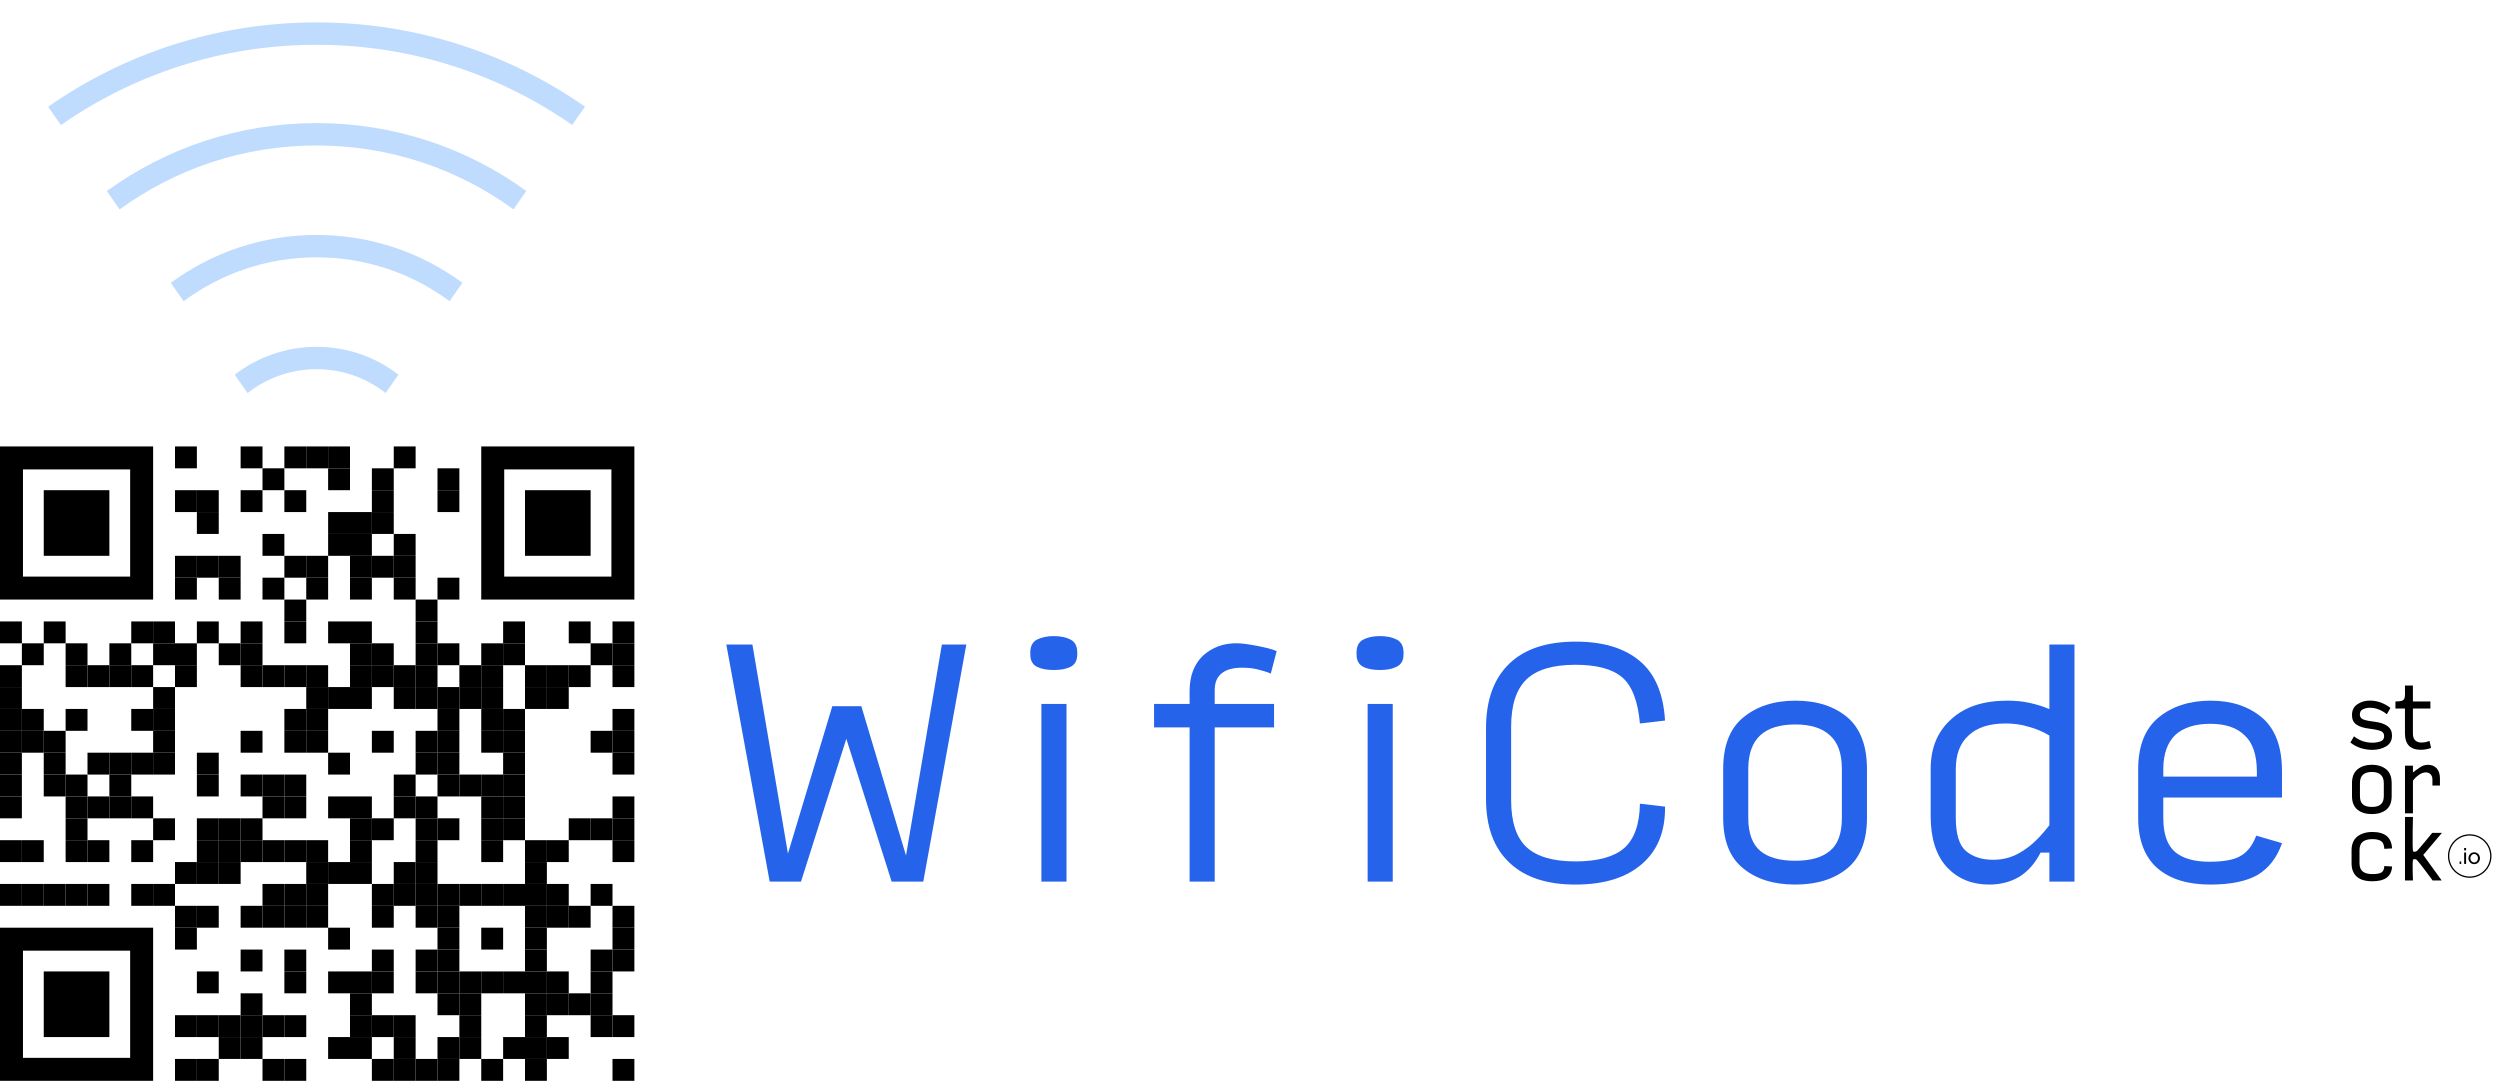 <?xml version="1.0" encoding="UTF-8" standalone="no"?>
<!DOCTYPE svg PUBLIC "-//W3C//DTD SVG 1.1//EN" "http://www.w3.org/Graphics/SVG/1.1/DTD/svg11.dtd">
<svg width="100%" height="100%" viewBox="0 0 276 120" version="1.1" xmlns="http://www.w3.org/2000/svg" xmlns:xlink="http://www.w3.org/1999/xlink" xml:space="preserve" xmlns:serif="http://www.serif.com/" style="fill-rule:evenodd;clip-rule:evenodd;stroke-linecap:round;stroke-linejoin:round;stroke-miterlimit:1.5;">
    <g transform="matrix(1,0,0,1,-302,-103.213)">
        <g transform="matrix(1,0,0,1,-8.29,-5.637)">
            <g transform="matrix(36,0,0,36,389,206.182)">
                <path d="M0.548,-0L0.409,-0.438L0.27,-0L0.174,-0L0.041,-0.727L0.121,-0.727L0.23,-0.086L0.366,-0.538L0.455,-0.538L0.592,-0.08L0.702,-0.727L0.777,-0.727L0.645,-0L0.548,-0Z" style="fill:rgb(37,99,235);fill-rule:nonzero;"/>
            </g>
            <g transform="matrix(36,0,0,36,418.455,206.182)">
                <path d="M0.189,-0L0.189,-0.545L0.266,-0.545L0.266,-0L0.189,-0ZM0.227,-0.649C0.206,-0.649 0.189,-0.652 0.175,-0.659C0.162,-0.666 0.155,-0.678 0.155,-0.697L0.155,-0.703C0.155,-0.722 0.162,-0.735 0.175,-0.742C0.189,-0.749 0.206,-0.753 0.227,-0.753C0.248,-0.753 0.266,-0.749 0.279,-0.742C0.292,-0.735 0.299,-0.722 0.299,-0.703L0.299,-0.697C0.299,-0.678 0.292,-0.666 0.279,-0.659C0.265,-0.652 0.248,-0.649 0.227,-0.649Z" style="fill:rgb(37,99,235);fill-rule:nonzero;"/>
            </g>
            <g transform="matrix(36,0,0,36,434.818,206.182)">
                <path d="M0.189,-0L0.189,-0.473L0.08,-0.473L0.08,-0.545L0.189,-0.545L0.189,-0.584C0.189,-0.631 0.203,-0.667 0.23,-0.693C0.258,-0.718 0.292,-0.731 0.332,-0.731C0.349,-0.731 0.37,-0.728 0.396,-0.723C0.422,-0.718 0.442,-0.713 0.456,-0.707L0.438,-0.638C0.427,-0.643 0.413,-0.647 0.397,-0.651C0.382,-0.655 0.365,-0.656 0.349,-0.656C0.324,-0.656 0.303,-0.651 0.289,-0.64C0.274,-0.629 0.266,-0.612 0.266,-0.587L0.266,-0.545L0.448,-0.545L0.448,-0.473L0.266,-0.473L0.266,-0L0.189,-0ZM0.735,-0L0.735,-0.545L0.812,-0.545L0.812,-0L0.735,-0ZM0.773,-0.649C0.752,-0.649 0.734,-0.652 0.721,-0.659C0.708,-0.666 0.701,-0.678 0.701,-0.697L0.701,-0.703C0.701,-0.722 0.708,-0.735 0.721,-0.742C0.734,-0.749 0.752,-0.753 0.773,-0.753C0.794,-0.753 0.811,-0.749 0.825,-0.742C0.838,-0.735 0.845,-0.722 0.845,-0.703L0.845,-0.697C0.845,-0.678 0.838,-0.666 0.824,-0.659C0.81,-0.652 0.793,-0.649 0.773,-0.649Z" style="fill:rgb(37,99,235);fill-rule:nonzero;"/>
            </g>
            <g transform="matrix(36,0,0,36,470.818,206.182)">
                <path d="M0.372,0.009C0.285,0.009 0.217,-0.013 0.17,-0.058C0.122,-0.103 0.098,-0.168 0.098,-0.254L0.098,-0.47C0.098,-0.557 0.122,-0.623 0.17,-0.669C0.217,-0.714 0.285,-0.736 0.373,-0.736C0.456,-0.736 0.521,-0.717 0.569,-0.677C0.616,-0.638 0.642,-0.577 0.647,-0.494L0.57,-0.485C0.564,-0.554 0.545,-0.602 0.515,-0.627C0.484,-0.653 0.436,-0.665 0.372,-0.665C0.303,-0.665 0.253,-0.65 0.222,-0.62C0.191,-0.59 0.175,-0.542 0.175,-0.474L0.175,-0.25C0.175,-0.183 0.191,-0.135 0.222,-0.106C0.253,-0.077 0.303,-0.062 0.372,-0.062C0.441,-0.062 0.491,-0.076 0.522,-0.103C0.553,-0.131 0.569,-0.176 0.57,-0.239L0.647,-0.23C0.648,-0.154 0.624,-0.095 0.576,-0.054C0.528,-0.012 0.46,0.009 0.372,0.009Z" style="fill:rgb(37,99,235);fill-rule:nonzero;"/>
            </g>
            <g transform="matrix(36,0,0,36,497,206.182)">
                <path d="M0.319,0.009C0.252,0.009 0.199,-0.008 0.159,-0.041C0.118,-0.074 0.098,-0.126 0.098,-0.196L0.098,-0.345C0.098,-0.416 0.118,-0.469 0.159,-0.503C0.2,-0.537 0.253,-0.555 0.32,-0.555C0.387,-0.555 0.44,-0.537 0.48,-0.503C0.519,-0.469 0.539,-0.416 0.539,-0.345L0.539,-0.196C0.539,-0.126 0.519,-0.074 0.479,-0.041C0.439,-0.008 0.386,0.009 0.319,0.009ZM0.319,-0.064C0.366,-0.064 0.401,-0.074 0.425,-0.094C0.45,-0.114 0.462,-0.148 0.462,-0.195L0.462,-0.345C0.462,-0.393 0.45,-0.427 0.425,-0.449C0.401,-0.471 0.366,-0.482 0.319,-0.482C0.272,-0.482 0.236,-0.471 0.212,-0.449C0.188,-0.427 0.175,-0.393 0.175,-0.345L0.175,-0.195C0.175,-0.148 0.188,-0.114 0.212,-0.094C0.236,-0.074 0.272,-0.064 0.319,-0.064Z" style="fill:rgb(37,99,235);fill-rule:nonzero;"/>
            </g>
            <g transform="matrix(36,0,0,36,519.909,206.182)">
                <path d="M0.29,-0.067C0.323,-0.067 0.353,-0.076 0.38,-0.094C0.408,-0.111 0.435,-0.138 0.462,-0.173L0.462,-0.448C0.442,-0.46 0.421,-0.469 0.398,-0.475C0.376,-0.482 0.352,-0.485 0.328,-0.485C0.278,-0.485 0.241,-0.473 0.215,-0.449C0.188,-0.425 0.175,-0.39 0.175,-0.345L0.175,-0.196C0.175,-0.145 0.186,-0.111 0.206,-0.094C0.227,-0.076 0.255,-0.067 0.29,-0.067ZM0.435,-0.089C0.418,-0.056 0.397,-0.032 0.37,-0.015C0.343,0.001 0.312,0.009 0.277,0.009C0.224,0.009 0.181,-0.009 0.148,-0.044C0.115,-0.08 0.098,-0.132 0.098,-0.2L0.098,-0.346C0.098,-0.41 0.119,-0.461 0.162,-0.499C0.204,-0.537 0.261,-0.555 0.333,-0.555C0.357,-0.555 0.38,-0.553 0.402,-0.548C0.424,-0.543 0.444,-0.537 0.462,-0.529L0.462,-0.727L0.539,-0.727L0.539,-0L0.462,-0L0.462,-0.089L0.435,-0.089Z" style="fill:rgb(37,99,235);fill-rule:nonzero;"/>
            </g>
            <g transform="matrix(36,0,0,36,542.818,206.182)">
                <path d="M0.539,-0.118C0.524,-0.074 0.499,-0.042 0.465,-0.021C0.43,-0.001 0.382,0.009 0.319,0.009C0.249,0.009 0.195,-0.008 0.156,-0.042C0.118,-0.076 0.098,-0.127 0.098,-0.195L0.098,-0.345C0.098,-0.416 0.119,-0.469 0.16,-0.503C0.201,-0.537 0.255,-0.555 0.32,-0.555C0.385,-0.555 0.438,-0.537 0.479,-0.502C0.519,-0.467 0.539,-0.413 0.539,-0.338L0.539,-0.258L0.175,-0.258L0.175,-0.195C0.175,-0.146 0.187,-0.112 0.211,-0.091C0.235,-0.071 0.27,-0.061 0.316,-0.061C0.361,-0.061 0.394,-0.067 0.414,-0.08C0.434,-0.092 0.449,-0.112 0.46,-0.141L0.539,-0.118ZM0.175,-0.345L0.175,-0.322L0.462,-0.322L0.462,-0.336C0.462,-0.387 0.45,-0.425 0.425,-0.448C0.401,-0.472 0.366,-0.484 0.319,-0.484C0.272,-0.484 0.236,-0.472 0.212,-0.45C0.188,-0.427 0.175,-0.392 0.175,-0.345Z" style="fill:rgb(37,99,235);fill-rule:nonzero;"/>
            </g>
        </g>
        <g transform="matrix(2.47,0,0,2.47,336.954,132.857)">
            <g transform="matrix(1,0,0,1,-12,-12)">
                <clipPath id="_clip1">
                    <rect x="0" y="0" width="24" height="24"/>
                </clipPath>
                <g clip-path="url(#_clip1)">
                    <path d="M8.341,16.746C9.354,15.965 10.623,15.5 12,15.5C13.376,15.5 14.645,15.964 15.657,16.745L15.085,17.566C14.235,16.899 13.164,16.5 12,16.5C10.836,16.5 9.763,16.899 8.913,17.568L8.341,16.746ZM5.482,12.641C7.307,11.295 9.561,10.5 12,10.5C14.437,10.5 16.691,11.294 18.515,12.639L17.943,13.46C16.281,12.228 14.225,11.5 12,11.5C9.774,11.5 7.716,12.229 6.054,13.462L5.482,12.641ZM2.624,8.537C5.259,6.627 8.499,5.5 12,5.5C15.499,5.5 18.737,6.625 21.371,8.534L20.8,9.355C18.328,7.559 15.287,6.5 12,6.5C8.712,6.5 5.669,7.56 3.196,9.358L2.624,8.537ZM0,4.769C3.402,2.394 7.54,1 12,1C16.458,1 20.593,2.392 23.994,4.765L23.423,5.585C20.184,3.326 16.245,2 12,2C7.752,2 3.812,3.327 0.571,5.589L-0,4.769Z" style="fill:rgb(191,219,254);"/>
                </g>
            </g>
        </g>
        <g transform="matrix(0.069,0,0,0.069,302,152.5)">
            <g transform="matrix(0.35,0,0,0.35,280,0)">
                <g>
                    <rect x="0" y="0" width="100" height="100"/>
                </g>
            </g>
            <g transform="matrix(0.35,0,0,0.35,385,0)">
                <g>
                    <rect x="0" y="0" width="100" height="100"/>
                </g>
            </g>
            <g transform="matrix(0.35,0,0,0.35,455,0)">
                <g>
                    <rect x="0" y="0" width="100" height="100"/>
                </g>
            </g>
            <g transform="matrix(0.35,0,0,0.35,490,0)">
                <g>
                    <rect x="0" y="0" width="100" height="100"/>
                </g>
            </g>
            <g transform="matrix(0.35,0,0,0.35,525,0)">
                <g>
                    <rect x="0" y="0" width="100" height="100"/>
                </g>
            </g>
            <g transform="matrix(0.35,0,0,0.35,630,0)">
                <g>
                    <rect x="0" y="0" width="100" height="100"/>
                </g>
            </g>
            <g transform="matrix(0.35,0,0,0.35,420,35)">
                <g>
                    <rect x="0" y="0" width="100" height="100"/>
                </g>
            </g>
            <g transform="matrix(0.35,0,0,0.35,525,35)">
                <g>
                    <rect x="0" y="0" width="100" height="100"/>
                </g>
            </g>
            <g transform="matrix(0.35,0,0,0.35,595,35)">
                <g>
                    <rect x="0" y="0" width="100" height="100"/>
                </g>
            </g>
            <g transform="matrix(0.35,0,0,0.35,700,35)">
                <g>
                    <rect x="0" y="0" width="100" height="100"/>
                </g>
            </g>
            <g transform="matrix(0.35,0,0,0.35,280,70)">
                <g>
                    <rect x="0" y="0" width="100" height="100"/>
                </g>
            </g>
            <g transform="matrix(0.35,0,0,0.35,315,70)">
                <g>
                    <rect x="0" y="0" width="100" height="100"/>
                </g>
            </g>
            <g transform="matrix(0.35,0,0,0.35,385,70)">
                <g>
                    <rect x="0" y="0" width="100" height="100"/>
                </g>
            </g>
            <g transform="matrix(0.35,0,0,0.35,455,70)">
                <g>
                    <rect x="0" y="0" width="100" height="100"/>
                </g>
            </g>
            <g transform="matrix(0.35,0,0,0.35,595,70)">
                <g>
                    <rect x="0" y="0" width="100" height="100"/>
                </g>
            </g>
            <g transform="matrix(0.35,0,0,0.35,700,70)">
                <g>
                    <rect x="0" y="0" width="100" height="100"/>
                </g>
            </g>
            <g transform="matrix(0.35,0,0,0.35,315,105)">
                <g>
                    <rect x="0" y="0" width="100" height="100"/>
                </g>
            </g>
            <g transform="matrix(0.35,0,0,0.35,525,105)">
                <g>
                    <rect x="0" y="0" width="100" height="100"/>
                </g>
            </g>
            <g transform="matrix(0.35,0,0,0.35,560,105)">
                <g>
                    <rect x="0" y="0" width="100" height="100"/>
                </g>
            </g>
            <g transform="matrix(0.35,0,0,0.35,595,105)">
                <g>
                    <rect x="0" y="0" width="100" height="100"/>
                </g>
            </g>
            <g transform="matrix(0.35,0,0,0.35,420,140)">
                <g>
                    <rect x="0" y="0" width="100" height="100"/>
                </g>
            </g>
            <g transform="matrix(0.35,0,0,0.35,525,140)">
                <g>
                    <rect x="0" y="0" width="100" height="100"/>
                </g>
            </g>
            <g transform="matrix(0.35,0,0,0.35,560,140)">
                <g>
                    <rect x="0" y="0" width="100" height="100"/>
                </g>
            </g>
            <g transform="matrix(0.35,0,0,0.35,630,140)">
                <g>
                    <rect x="0" y="0" width="100" height="100"/>
                </g>
            </g>
            <g transform="matrix(0.35,0,0,0.35,280,175)">
                <g>
                    <rect x="0" y="0" width="100" height="100"/>
                </g>
            </g>
            <g transform="matrix(0.35,0,0,0.35,315,175)">
                <g>
                    <rect x="0" y="0" width="100" height="100"/>
                </g>
            </g>
            <g transform="matrix(0.35,0,0,0.35,350,175)">
                <g>
                    <rect x="0" y="0" width="100" height="100"/>
                </g>
            </g>
            <g transform="matrix(0.35,0,0,0.35,455,175)">
                <g>
                    <rect x="0" y="0" width="100" height="100"/>
                </g>
            </g>
            <g transform="matrix(0.35,0,0,0.35,490,175)">
                <g>
                    <rect x="0" y="0" width="100" height="100"/>
                </g>
            </g>
            <g transform="matrix(0.35,0,0,0.35,560,175)">
                <g>
                    <rect x="0" y="0" width="100" height="100"/>
                </g>
            </g>
            <g transform="matrix(0.35,0,0,0.35,595,175)">
                <g>
                    <rect x="0" y="0" width="100" height="100"/>
                </g>
            </g>
            <g transform="matrix(0.35,0,0,0.35,630,175)">
                <g>
                    <rect x="0" y="0" width="100" height="100"/>
                </g>
            </g>
            <g transform="matrix(0.35,0,0,0.35,280,210)">
                <g>
                    <rect x="0" y="0" width="100" height="100"/>
                </g>
            </g>
            <g transform="matrix(0.35,0,0,0.35,350,210)">
                <g>
                    <rect x="0" y="0" width="100" height="100"/>
                </g>
            </g>
            <g transform="matrix(0.35,0,0,0.35,420,210)">
                <g>
                    <rect x="0" y="0" width="100" height="100"/>
                </g>
            </g>
            <g transform="matrix(0.35,0,0,0.35,490,210)">
                <g>
                    <rect x="0" y="0" width="100" height="100"/>
                </g>
            </g>
            <g transform="matrix(0.35,0,0,0.35,560,210)">
                <g>
                    <rect x="0" y="0" width="100" height="100"/>
                </g>
            </g>
            <g transform="matrix(0.35,0,0,0.35,630,210)">
                <g>
                    <rect x="0" y="0" width="100" height="100"/>
                </g>
            </g>
            <g transform="matrix(0.35,0,0,0.35,700,210)">
                <g>
                    <rect x="0" y="0" width="100" height="100"/>
                </g>
            </g>
            <g transform="matrix(0.35,0,0,0.35,455,245)">
                <g>
                    <rect x="0" y="0" width="100" height="100"/>
                </g>
            </g>
            <g transform="matrix(0.35,0,0,0.35,665,245)">
                <g>
                    <rect x="0" y="0" width="100" height="100"/>
                </g>
            </g>
            <g transform="matrix(0.35,0,0,0.35,-5.68434e-14,280)">
                <g>
                    <rect x="0" y="0" width="100" height="100"/>
                </g>
            </g>
            <g transform="matrix(0.35,0,0,0.35,70,280)">
                <g>
                    <rect x="0" y="0" width="100" height="100"/>
                </g>
            </g>
            <g transform="matrix(0.35,0,0,0.35,210,280)">
                <g>
                    <rect x="0" y="0" width="100" height="100"/>
                </g>
            </g>
            <g transform="matrix(0.35,0,0,0.35,245,280)">
                <g>
                    <rect x="0" y="0" width="100" height="100"/>
                </g>
            </g>
            <g transform="matrix(0.35,0,0,0.35,315,280)">
                <g>
                    <rect x="0" y="0" width="100" height="100"/>
                </g>
            </g>
            <g transform="matrix(0.35,0,0,0.35,385,280)">
                <g>
                    <rect x="0" y="0" width="100" height="100"/>
                </g>
            </g>
            <g transform="matrix(0.35,0,0,0.35,455,280)">
                <g>
                    <rect x="0" y="0" width="100" height="100"/>
                </g>
            </g>
            <g transform="matrix(0.35,0,0,0.35,525,280)">
                <g>
                    <rect x="0" y="0" width="100" height="100"/>
                </g>
            </g>
            <g transform="matrix(0.35,0,0,0.35,560,280)">
                <g>
                    <rect x="0" y="0" width="100" height="100"/>
                </g>
            </g>
            <g transform="matrix(0.35,0,0,0.35,665,280)">
                <g>
                    <rect x="0" y="0" width="100" height="100"/>
                </g>
            </g>
            <g transform="matrix(0.35,0,0,0.35,805,280)">
                <g>
                    <rect x="0" y="0" width="100" height="100"/>
                </g>
            </g>
            <g transform="matrix(0.35,0,0,0.35,910,280)">
                <g>
                    <rect x="0" y="0" width="100" height="100"/>
                </g>
            </g>
            <g transform="matrix(0.35,0,0,0.35,980,280)">
                <g>
                    <rect x="0" y="0" width="100" height="100"/>
                </g>
            </g>
            <g transform="matrix(0.35,0,0,0.35,35,315)">
                <g>
                    <rect x="0" y="0" width="100" height="100"/>
                </g>
            </g>
            <g transform="matrix(0.35,0,0,0.35,105,315)">
                <g>
                    <rect x="0" y="0" width="100" height="100"/>
                </g>
            </g>
            <g transform="matrix(0.35,0,0,0.35,175,315)">
                <g>
                    <rect x="0" y="0" width="100" height="100"/>
                </g>
            </g>
            <g transform="matrix(0.35,0,0,0.35,245,315)">
                <g>
                    <rect x="0" y="0" width="100" height="100"/>
                </g>
            </g>
            <g transform="matrix(0.35,0,0,0.35,280,315)">
                <g>
                    <rect x="0" y="0" width="100" height="100"/>
                </g>
            </g>
            <g transform="matrix(0.35,0,0,0.35,350,315)">
                <g>
                    <rect x="0" y="0" width="100" height="100"/>
                </g>
            </g>
            <g transform="matrix(0.35,0,0,0.35,385,315)">
                <g>
                    <rect x="0" y="0" width="100" height="100"/>
                </g>
            </g>
            <g transform="matrix(0.35,0,0,0.35,560,315)">
                <g>
                    <rect x="0" y="0" width="100" height="100"/>
                </g>
            </g>
            <g transform="matrix(0.35,0,0,0.35,595,315)">
                <g>
                    <rect x="0" y="0" width="100" height="100"/>
                </g>
            </g>
            <g transform="matrix(0.35,0,0,0.35,665,315)">
                <g>
                    <rect x="0" y="0" width="100" height="100"/>
                </g>
            </g>
            <g transform="matrix(0.35,0,0,0.35,700,315)">
                <g>
                    <rect x="0" y="0" width="100" height="100"/>
                </g>
            </g>
            <g transform="matrix(0.35,0,0,0.35,770,315)">
                <g>
                    <rect x="0" y="0" width="100" height="100"/>
                </g>
            </g>
            <g transform="matrix(0.35,0,0,0.35,805,315)">
                <g>
                    <rect x="0" y="0" width="100" height="100"/>
                </g>
            </g>
            <g transform="matrix(0.35,0,0,0.35,945,315)">
                <g>
                    <rect x="0" y="0" width="100" height="100"/>
                </g>
            </g>
            <g transform="matrix(0.35,0,0,0.35,980,315)">
                <g>
                    <rect x="0" y="0" width="100" height="100"/>
                </g>
            </g>
            <g transform="matrix(0.35,0,0,0.35,-5.68434e-14,350)">
                <g>
                    <rect x="0" y="0" width="100" height="100"/>
                </g>
            </g>
            <g transform="matrix(0.35,0,0,0.35,105,350)">
                <g>
                    <rect x="0" y="0" width="100" height="100"/>
                </g>
            </g>
            <g transform="matrix(0.35,0,0,0.35,140,350)">
                <g>
                    <rect x="0" y="0" width="100" height="100"/>
                </g>
            </g>
            <g transform="matrix(0.35,0,0,0.35,175,350)">
                <g>
                    <rect x="0" y="0" width="100" height="100"/>
                </g>
            </g>
            <g transform="matrix(0.35,0,0,0.35,210,350)">
                <g>
                    <rect x="0" y="0" width="100" height="100"/>
                </g>
            </g>
            <g transform="matrix(0.35,0,0,0.35,280,350)">
                <g>
                    <rect x="0" y="0" width="100" height="100"/>
                </g>
            </g>
            <g transform="matrix(0.35,0,0,0.35,385,350)">
                <g>
                    <rect x="0" y="0" width="100" height="100"/>
                </g>
            </g>
            <g transform="matrix(0.35,0,0,0.35,420,350)">
                <g>
                    <rect x="0" y="0" width="100" height="100"/>
                </g>
            </g>
            <g transform="matrix(0.35,0,0,0.35,455,350)">
                <g>
                    <rect x="0" y="0" width="100" height="100"/>
                </g>
            </g>
            <g transform="matrix(0.35,0,0,0.35,490,350)">
                <g>
                    <rect x="0" y="0" width="100" height="100"/>
                </g>
            </g>
            <g transform="matrix(0.35,0,0,0.35,560,350)">
                <g>
                    <rect x="0" y="0" width="100" height="100"/>
                </g>
            </g>
            <g transform="matrix(0.35,0,0,0.35,595,350)">
                <g>
                    <rect x="0" y="0" width="100" height="100"/>
                </g>
            </g>
            <g transform="matrix(0.35,0,0,0.35,630,350)">
                <g>
                    <rect x="0" y="0" width="100" height="100"/>
                </g>
            </g>
            <g transform="matrix(0.35,0,0,0.35,665,350)">
                <g>
                    <rect x="0" y="0" width="100" height="100"/>
                </g>
            </g>
            <g transform="matrix(0.35,0,0,0.35,735,350)">
                <g>
                    <rect x="0" y="0" width="100" height="100"/>
                </g>
            </g>
            <g transform="matrix(0.35,0,0,0.35,770,350)">
                <g>
                    <rect x="0" y="0" width="100" height="100"/>
                </g>
            </g>
            <g transform="matrix(0.35,0,0,0.35,840,350)">
                <g>
                    <rect x="0" y="0" width="100" height="100"/>
                </g>
            </g>
            <g transform="matrix(0.35,0,0,0.35,875,350)">
                <g>
                    <rect x="0" y="0" width="100" height="100"/>
                </g>
            </g>
            <g transform="matrix(0.35,0,0,0.35,910,350)">
                <g>
                    <rect x="0" y="0" width="100" height="100"/>
                </g>
            </g>
            <g transform="matrix(0.35,0,0,0.35,980,350)">
                <g>
                    <rect x="0" y="0" width="100" height="100"/>
                </g>
            </g>
            <g transform="matrix(0.35,0,0,0.35,-5.68434e-14,385)">
                <g>
                    <rect x="0" y="0" width="100" height="100"/>
                </g>
            </g>
            <g transform="matrix(0.35,0,0,0.35,245,385)">
                <g>
                    <rect x="0" y="0" width="100" height="100"/>
                </g>
            </g>
            <g transform="matrix(0.35,0,0,0.35,490,385)">
                <g>
                    <rect x="0" y="0" width="100" height="100"/>
                </g>
            </g>
            <g transform="matrix(0.35,0,0,0.35,525,385)">
                <g>
                    <rect x="0" y="0" width="100" height="100"/>
                </g>
            </g>
            <g transform="matrix(0.35,0,0,0.35,560,385)">
                <g>
                    <rect x="0" y="0" width="100" height="100"/>
                </g>
            </g>
            <g transform="matrix(0.35,0,0,0.35,630,385)">
                <g>
                    <rect x="0" y="0" width="100" height="100"/>
                </g>
            </g>
            <g transform="matrix(0.35,0,0,0.35,665,385)">
                <g>
                    <rect x="0" y="0" width="100" height="100"/>
                </g>
            </g>
            <g transform="matrix(0.35,0,0,0.35,700,385)">
                <g>
                    <rect x="0" y="0" width="100" height="100"/>
                </g>
            </g>
            <g transform="matrix(0.35,0,0,0.35,735,385)">
                <g>
                    <rect x="0" y="0" width="100" height="100"/>
                </g>
            </g>
            <g transform="matrix(0.35,0,0,0.35,770,385)">
                <g>
                    <rect x="0" y="0" width="100" height="100"/>
                </g>
            </g>
            <g transform="matrix(0.35,0,0,0.35,840,385)">
                <g>
                    <rect x="0" y="0" width="100" height="100"/>
                </g>
            </g>
            <g transform="matrix(0.35,0,0,0.35,875,385)">
                <g>
                    <rect x="0" y="0" width="100" height="100"/>
                </g>
            </g>
            <g transform="matrix(0.35,0,0,0.35,-5.68434e-14,420)">
                <g>
                    <rect x="0" y="0" width="100" height="100"/>
                </g>
            </g>
            <g transform="matrix(0.35,0,0,0.35,35,420)">
                <g>
                    <rect x="0" y="0" width="100" height="100"/>
                </g>
            </g>
            <g transform="matrix(0.35,0,0,0.35,105,420)">
                <g>
                    <rect x="0" y="0" width="100" height="100"/>
                </g>
            </g>
            <g transform="matrix(0.35,0,0,0.35,210,420)">
                <g>
                    <rect x="0" y="0" width="100" height="100"/>
                </g>
            </g>
            <g transform="matrix(0.35,0,0,0.35,245,420)">
                <g>
                    <rect x="0" y="0" width="100" height="100"/>
                </g>
            </g>
            <g transform="matrix(0.35,0,0,0.35,455,420)">
                <g>
                    <rect x="0" y="0" width="100" height="100"/>
                </g>
            </g>
            <g transform="matrix(0.35,0,0,0.35,490,420)">
                <g>
                    <rect x="0" y="0" width="100" height="100"/>
                </g>
            </g>
            <g transform="matrix(0.35,0,0,0.35,700,420)">
                <g>
                    <rect x="0" y="0" width="100" height="100"/>
                </g>
            </g>
            <g transform="matrix(0.35,0,0,0.35,770,420)">
                <g>
                    <rect x="0" y="0" width="100" height="100"/>
                </g>
            </g>
            <g transform="matrix(0.35,0,0,0.35,805,420)">
                <g>
                    <rect x="0" y="0" width="100" height="100"/>
                </g>
            </g>
            <g transform="matrix(0.35,0,0,0.35,980,420)">
                <g>
                    <rect x="0" y="0" width="100" height="100"/>
                </g>
            </g>
            <g transform="matrix(0.35,0,0,0.35,-5.68434e-14,455)">
                <g>
                    <rect x="0" y="0" width="100" height="100"/>
                </g>
            </g>
            <g transform="matrix(0.35,0,0,0.35,35,455)">
                <g>
                    <rect x="0" y="0" width="100" height="100"/>
                </g>
            </g>
            <g transform="matrix(0.35,0,0,0.35,70,455)">
                <g>
                    <rect x="0" y="0" width="100" height="100"/>
                </g>
            </g>
            <g transform="matrix(0.35,0,0,0.35,245,455)">
                <g>
                    <rect x="0" y="0" width="100" height="100"/>
                </g>
            </g>
            <g transform="matrix(0.35,0,0,0.35,385,455)">
                <g>
                    <rect x="0" y="0" width="100" height="100"/>
                </g>
            </g>
            <g transform="matrix(0.35,0,0,0.35,455,455)">
                <g>
                    <rect x="0" y="0" width="100" height="100"/>
                </g>
            </g>
            <g transform="matrix(0.35,0,0,0.35,490,455)">
                <g>
                    <rect x="0" y="0" width="100" height="100"/>
                </g>
            </g>
            <g transform="matrix(0.35,0,0,0.35,595,455)">
                <g>
                    <rect x="0" y="0" width="100" height="100"/>
                </g>
            </g>
            <g transform="matrix(0.35,0,0,0.35,665,455)">
                <g>
                    <rect x="0" y="0" width="100" height="100"/>
                </g>
            </g>
            <g transform="matrix(0.35,0,0,0.35,700,455)">
                <g>
                    <rect x="0" y="0" width="100" height="100"/>
                </g>
            </g>
            <g transform="matrix(0.35,0,0,0.35,770,455)">
                <g>
                    <rect x="0" y="0" width="100" height="100"/>
                </g>
            </g>
            <g transform="matrix(0.35,0,0,0.35,805,455)">
                <g>
                    <rect x="0" y="0" width="100" height="100"/>
                </g>
            </g>
            <g transform="matrix(0.35,0,0,0.35,945,455)">
                <g>
                    <rect x="0" y="0" width="100" height="100"/>
                </g>
            </g>
            <g transform="matrix(0.35,0,0,0.35,980,455)">
                <g>
                    <rect x="0" y="0" width="100" height="100"/>
                </g>
            </g>
            <g transform="matrix(0.35,0,0,0.35,-5.68434e-14,490)">
                <g>
                    <rect x="0" y="0" width="100" height="100"/>
                </g>
            </g>
            <g transform="matrix(0.35,0,0,0.35,70,490)">
                <g>
                    <rect x="0" y="0" width="100" height="100"/>
                </g>
            </g>
            <g transform="matrix(0.35,0,0,0.35,140,490)">
                <g>
                    <rect x="0" y="0" width="100" height="100"/>
                </g>
            </g>
            <g transform="matrix(0.35,0,0,0.35,175,490)">
                <g>
                    <rect x="0" y="0" width="100" height="100"/>
                </g>
            </g>
            <g transform="matrix(0.35,0,0,0.35,210,490)">
                <g>
                    <rect x="0" y="0" width="100" height="100"/>
                </g>
            </g>
            <g transform="matrix(0.35,0,0,0.35,245,490)">
                <g>
                    <rect x="0" y="0" width="100" height="100"/>
                </g>
            </g>
            <g transform="matrix(0.35,0,0,0.35,315,490)">
                <g>
                    <rect x="0" y="0" width="100" height="100"/>
                </g>
            </g>
            <g transform="matrix(0.35,0,0,0.35,525,490)">
                <g>
                    <rect x="0" y="0" width="100" height="100"/>
                </g>
            </g>
            <g transform="matrix(0.35,0,0,0.35,665,490)">
                <g>
                    <rect x="0" y="0" width="100" height="100"/>
                </g>
            </g>
            <g transform="matrix(0.35,0,0,0.35,700,490)">
                <g>
                    <rect x="0" y="0" width="100" height="100"/>
                </g>
            </g>
            <g transform="matrix(0.35,0,0,0.35,805,490)">
                <g>
                    <rect x="0" y="0" width="100" height="100"/>
                </g>
            </g>
            <g transform="matrix(0.35,0,0,0.35,980,490)">
                <g>
                    <rect x="0" y="0" width="100" height="100"/>
                </g>
            </g>
            <g transform="matrix(0.35,0,0,0.35,-5.68434e-14,525)">
                <g>
                    <rect x="0" y="0" width="100" height="100"/>
                </g>
            </g>
            <g transform="matrix(0.35,0,0,0.35,70,525)">
                <g>
                    <rect x="0" y="0" width="100" height="100"/>
                </g>
            </g>
            <g transform="matrix(0.35,0,0,0.35,105,525)">
                <g>
                    <rect x="0" y="0" width="100" height="100"/>
                </g>
            </g>
            <g transform="matrix(0.35,0,0,0.35,175,525)">
                <g>
                    <rect x="0" y="0" width="100" height="100"/>
                </g>
            </g>
            <g transform="matrix(0.35,0,0,0.35,315,525)">
                <g>
                    <rect x="0" y="0" width="100" height="100"/>
                </g>
            </g>
            <g transform="matrix(0.35,0,0,0.35,385,525)">
                <g>
                    <rect x="0" y="0" width="100" height="100"/>
                </g>
            </g>
            <g transform="matrix(0.35,0,0,0.35,420,525)">
                <g>
                    <rect x="0" y="0" width="100" height="100"/>
                </g>
            </g>
            <g transform="matrix(0.35,0,0,0.35,455,525)">
                <g>
                    <rect x="0" y="0" width="100" height="100"/>
                </g>
            </g>
            <g transform="matrix(0.35,0,0,0.35,630,525)">
                <g>
                    <rect x="0" y="0" width="100" height="100"/>
                </g>
            </g>
            <g transform="matrix(0.35,0,0,0.35,700,525)">
                <g>
                    <rect x="0" y="0" width="100" height="100"/>
                </g>
            </g>
            <g transform="matrix(0.35,0,0,0.35,735,525)">
                <g>
                    <rect x="0" y="0" width="100" height="100"/>
                </g>
            </g>
            <g transform="matrix(0.35,0,0,0.35,770,525)">
                <g>
                    <rect x="0" y="0" width="100" height="100"/>
                </g>
            </g>
            <g transform="matrix(0.35,0,0,0.35,805,525)">
                <g>
                    <rect x="0" y="0" width="100" height="100"/>
                </g>
            </g>
            <g transform="matrix(0.35,0,0,0.35,-5.68434e-14,560)">
                <g>
                    <rect x="0" y="0" width="100" height="100"/>
                </g>
            </g>
            <g transform="matrix(0.35,0,0,0.35,105,560)">
                <g>
                    <rect x="0" y="0" width="100" height="100"/>
                </g>
            </g>
            <g transform="matrix(0.35,0,0,0.35,140,560)">
                <g>
                    <rect x="0" y="0" width="100" height="100"/>
                </g>
            </g>
            <g transform="matrix(0.35,0,0,0.35,175,560)">
                <g>
                    <rect x="0" y="0" width="100" height="100"/>
                </g>
            </g>
            <g transform="matrix(0.35,0,0,0.35,210,560)">
                <g>
                    <rect x="0" y="0" width="100" height="100"/>
                </g>
            </g>
            <g transform="matrix(0.35,0,0,0.35,420,560)">
                <g>
                    <rect x="0" y="0" width="100" height="100"/>
                </g>
            </g>
            <g transform="matrix(0.35,0,0,0.35,455,560)">
                <g>
                    <rect x="0" y="0" width="100" height="100"/>
                </g>
            </g>
            <g transform="matrix(0.35,0,0,0.35,525,560)">
                <g>
                    <rect x="0" y="0" width="100" height="100"/>
                </g>
            </g>
            <g transform="matrix(0.35,0,0,0.35,560,560)">
                <g>
                    <rect x="0" y="0" width="100" height="100"/>
                </g>
            </g>
            <g transform="matrix(0.35,0,0,0.35,630,560)">
                <g>
                    <rect x="0" y="0" width="100" height="100"/>
                </g>
            </g>
            <g transform="matrix(0.35,0,0,0.35,665,560)">
                <g>
                    <rect x="0" y="0" width="100" height="100"/>
                </g>
            </g>
            <g transform="matrix(0.35,0,0,0.35,770,560)">
                <g>
                    <rect x="0" y="0" width="100" height="100"/>
                </g>
            </g>
            <g transform="matrix(0.35,0,0,0.35,805,560)">
                <g>
                    <rect x="0" y="0" width="100" height="100"/>
                </g>
            </g>
            <g transform="matrix(0.35,0,0,0.35,980,560)">
                <g>
                    <rect x="0" y="0" width="100" height="100"/>
                </g>
            </g>
            <g transform="matrix(0.35,0,0,0.35,105,595)">
                <g>
                    <rect x="0" y="0" width="100" height="100"/>
                </g>
            </g>
            <g transform="matrix(0.35,0,0,0.35,245,595)">
                <g>
                    <rect x="0" y="0" width="100" height="100"/>
                </g>
            </g>
            <g transform="matrix(0.35,0,0,0.35,315,595)">
                <g>
                    <rect x="0" y="0" width="100" height="100"/>
                </g>
            </g>
            <g transform="matrix(0.35,0,0,0.35,350,595)">
                <g>
                    <rect x="0" y="0" width="100" height="100"/>
                </g>
            </g>
            <g transform="matrix(0.35,0,0,0.35,385,595)">
                <g>
                    <rect x="0" y="0" width="100" height="100"/>
                </g>
            </g>
            <g transform="matrix(0.35,0,0,0.35,560,595)">
                <g>
                    <rect x="0" y="0" width="100" height="100"/>
                </g>
            </g>
            <g transform="matrix(0.35,0,0,0.35,595,595)">
                <g>
                    <rect x="0" y="0" width="100" height="100"/>
                </g>
            </g>
            <g transform="matrix(0.35,0,0,0.35,665,595)">
                <g>
                    <rect x="0" y="0" width="100" height="100"/>
                </g>
            </g>
            <g transform="matrix(0.35,0,0,0.35,700,595)">
                <g>
                    <rect x="0" y="0" width="100" height="100"/>
                </g>
            </g>
            <g transform="matrix(0.35,0,0,0.35,770,595)">
                <g>
                    <rect x="0" y="0" width="100" height="100"/>
                </g>
            </g>
            <g transform="matrix(0.35,0,0,0.35,805,595)">
                <g>
                    <rect x="0" y="0" width="100" height="100"/>
                </g>
            </g>
            <g transform="matrix(0.35,0,0,0.35,910,595)">
                <g>
                    <rect x="0" y="0" width="100" height="100"/>
                </g>
            </g>
            <g transform="matrix(0.35,0,0,0.35,945,595)">
                <g>
                    <rect x="0" y="0" width="100" height="100"/>
                </g>
            </g>
            <g transform="matrix(0.35,0,0,0.35,980,595)">
                <g>
                    <rect x="0" y="0" width="100" height="100"/>
                </g>
            </g>
            <g transform="matrix(0.35,0,0,0.35,-5.68434e-14,630)">
                <g>
                    <rect x="0" y="0" width="100" height="100"/>
                </g>
            </g>
            <g transform="matrix(0.35,0,0,0.35,35,630)">
                <g>
                    <rect x="0" y="0" width="100" height="100"/>
                </g>
            </g>
            <g transform="matrix(0.35,0,0,0.35,105,630)">
                <g>
                    <rect x="0" y="0" width="100" height="100"/>
                </g>
            </g>
            <g transform="matrix(0.35,0,0,0.35,140,630)">
                <g>
                    <rect x="0" y="0" width="100" height="100"/>
                </g>
            </g>
            <g transform="matrix(0.35,0,0,0.35,210,630)">
                <g>
                    <rect x="0" y="0" width="100" height="100"/>
                </g>
            </g>
            <g transform="matrix(0.35,0,0,0.35,315,630)">
                <g>
                    <rect x="0" y="0" width="100" height="100"/>
                </g>
            </g>
            <g transform="matrix(0.35,0,0,0.35,350,630)">
                <g>
                    <rect x="0" y="0" width="100" height="100"/>
                </g>
            </g>
            <g transform="matrix(0.35,0,0,0.35,385,630)">
                <g>
                    <rect x="0" y="0" width="100" height="100"/>
                </g>
            </g>
            <g transform="matrix(0.35,0,0,0.35,420,630)">
                <g>
                    <rect x="0" y="0" width="100" height="100"/>
                </g>
            </g>
            <g transform="matrix(0.35,0,0,0.35,455,630)">
                <g>
                    <rect x="0" y="0" width="100" height="100"/>
                </g>
            </g>
            <g transform="matrix(0.35,0,0,0.35,490,630)">
                <g>
                    <rect x="0" y="0" width="100" height="100"/>
                </g>
            </g>
            <g transform="matrix(0.35,0,0,0.35,560,630)">
                <g>
                    <rect x="0" y="0" width="100" height="100"/>
                </g>
            </g>
            <g transform="matrix(0.35,0,0,0.35,665,630)">
                <g>
                    <rect x="0" y="0" width="100" height="100"/>
                </g>
            </g>
            <g transform="matrix(0.35,0,0,0.35,770,630)">
                <g>
                    <rect x="0" y="0" width="100" height="100"/>
                </g>
            </g>
            <g transform="matrix(0.35,0,0,0.35,840,630)">
                <g>
                    <rect x="0" y="0" width="100" height="100"/>
                </g>
            </g>
            <g transform="matrix(0.35,0,0,0.35,875,630)">
                <g>
                    <rect x="0" y="0" width="100" height="100"/>
                </g>
            </g>
            <g transform="matrix(0.35,0,0,0.35,980,630)">
                <g>
                    <rect x="0" y="0" width="100" height="100"/>
                </g>
            </g>
            <g transform="matrix(0.35,0,0,0.35,280,665)">
                <g>
                    <rect x="0" y="0" width="100" height="100"/>
                </g>
            </g>
            <g transform="matrix(0.35,0,0,0.35,315,665)">
                <g>
                    <rect x="0" y="0" width="100" height="100"/>
                </g>
            </g>
            <g transform="matrix(0.35,0,0,0.35,350,665)">
                <g>
                    <rect x="0" y="0" width="100" height="100"/>
                </g>
            </g>
            <g transform="matrix(0.35,0,0,0.35,490,665)">
                <g>
                    <rect x="0" y="0" width="100" height="100"/>
                </g>
            </g>
            <g transform="matrix(0.35,0,0,0.35,525,665)">
                <g>
                    <rect x="0" y="0" width="100" height="100"/>
                </g>
            </g>
            <g transform="matrix(0.35,0,0,0.35,560,665)">
                <g>
                    <rect x="0" y="0" width="100" height="100"/>
                </g>
            </g>
            <g transform="matrix(0.35,0,0,0.35,630,665)">
                <g>
                    <rect x="0" y="0" width="100" height="100"/>
                </g>
            </g>
            <g transform="matrix(0.35,0,0,0.35,665,665)">
                <g>
                    <rect x="0" y="0" width="100" height="100"/>
                </g>
            </g>
            <g transform="matrix(0.35,0,0,0.35,840,665)">
                <g>
                    <rect x="0" y="0" width="100" height="100"/>
                </g>
            </g>
            <g transform="matrix(0.35,0,0,0.35,-5.68434e-14,700)">
                <g>
                    <rect x="0" y="0" width="100" height="100"/>
                </g>
            </g>
            <g transform="matrix(0.35,0,0,0.35,35,700)">
                <g>
                    <rect x="0" y="0" width="100" height="100"/>
                </g>
            </g>
            <g transform="matrix(0.35,0,0,0.35,70,700)">
                <g>
                    <rect x="0" y="0" width="100" height="100"/>
                </g>
            </g>
            <g transform="matrix(0.35,0,0,0.35,105,700)">
                <g>
                    <rect x="0" y="0" width="100" height="100"/>
                </g>
            </g>
            <g transform="matrix(0.35,0,0,0.35,140,700)">
                <g>
                    <rect x="0" y="0" width="100" height="100"/>
                </g>
            </g>
            <g transform="matrix(0.35,0,0,0.35,210,700)">
                <g>
                    <rect x="0" y="0" width="100" height="100"/>
                </g>
            </g>
            <g transform="matrix(0.35,0,0,0.35,245,700)">
                <g>
                    <rect x="0" y="0" width="100" height="100"/>
                </g>
            </g>
            <g transform="matrix(0.35,0,0,0.35,420,700)">
                <g>
                    <rect x="0" y="0" width="100" height="100"/>
                </g>
            </g>
            <g transform="matrix(0.35,0,0,0.35,455,700)">
                <g>
                    <rect x="0" y="0" width="100" height="100"/>
                </g>
            </g>
            <g transform="matrix(0.35,0,0,0.35,490,700)">
                <g>
                    <rect x="0" y="0" width="100" height="100"/>
                </g>
            </g>
            <g transform="matrix(0.35,0,0,0.35,595,700)">
                <g>
                    <rect x="0" y="0" width="100" height="100"/>
                </g>
            </g>
            <g transform="matrix(0.35,0,0,0.35,630,700)">
                <g>
                    <rect x="0" y="0" width="100" height="100"/>
                </g>
            </g>
            <g transform="matrix(0.35,0,0,0.35,665,700)">
                <g>
                    <rect x="0" y="0" width="100" height="100"/>
                </g>
            </g>
            <g transform="matrix(0.35,0,0,0.35,700,700)">
                <g>
                    <rect x="0" y="0" width="100" height="100"/>
                </g>
            </g>
            <g transform="matrix(0.35,0,0,0.35,735,700)">
                <g>
                    <rect x="0" y="0" width="100" height="100"/>
                </g>
            </g>
            <g transform="matrix(0.35,0,0,0.35,770,700)">
                <g>
                    <rect x="0" y="0" width="100" height="100"/>
                </g>
            </g>
            <g transform="matrix(0.35,0,0,0.35,805,700)">
                <g>
                    <rect x="0" y="0" width="100" height="100"/>
                </g>
            </g>
            <g transform="matrix(0.35,0,0,0.35,840,700)">
                <g>
                    <rect x="0" y="0" width="100" height="100"/>
                </g>
            </g>
            <g transform="matrix(0.35,0,0,0.35,875,700)">
                <g>
                    <rect x="0" y="0" width="100" height="100"/>
                </g>
            </g>
            <g transform="matrix(0.35,0,0,0.35,945,700)">
                <g>
                    <rect x="0" y="0" width="100" height="100"/>
                </g>
            </g>
            <g transform="matrix(0.35,0,0,0.35,280,735)">
                <g>
                    <rect x="0" y="0" width="100" height="100"/>
                </g>
            </g>
            <g transform="matrix(0.35,0,0,0.35,315,735)">
                <g>
                    <rect x="0" y="0" width="100" height="100"/>
                </g>
            </g>
            <g transform="matrix(0.35,0,0,0.35,385,735)">
                <g>
                    <rect x="0" y="0" width="100" height="100"/>
                </g>
            </g>
            <g transform="matrix(0.35,0,0,0.35,420,735)">
                <g>
                    <rect x="0" y="0" width="100" height="100"/>
                </g>
            </g>
            <g transform="matrix(0.35,0,0,0.35,455,735)">
                <g>
                    <rect x="0" y="0" width="100" height="100"/>
                </g>
            </g>
            <g transform="matrix(0.35,0,0,0.35,490,735)">
                <g>
                    <rect x="0" y="0" width="100" height="100"/>
                </g>
            </g>
            <g transform="matrix(0.35,0,0,0.35,595,735)">
                <g>
                    <rect x="0" y="0" width="100" height="100"/>
                </g>
            </g>
            <g transform="matrix(0.35,0,0,0.35,665,735)">
                <g>
                    <rect x="0" y="0" width="100" height="100"/>
                </g>
            </g>
            <g transform="matrix(0.35,0,0,0.35,700,735)">
                <g>
                    <rect x="0" y="0" width="100" height="100"/>
                </g>
            </g>
            <g transform="matrix(0.35,0,0,0.35,840,735)">
                <g>
                    <rect x="0" y="0" width="100" height="100"/>
                </g>
            </g>
            <g transform="matrix(0.35,0,0,0.35,875,735)">
                <g>
                    <rect x="0" y="0" width="100" height="100"/>
                </g>
            </g>
            <g transform="matrix(0.35,0,0,0.35,910,735)">
                <g>
                    <rect x="0" y="0" width="100" height="100"/>
                </g>
            </g>
            <g transform="matrix(0.35,0,0,0.35,980,735)">
                <g>
                    <rect x="0" y="0" width="100" height="100"/>
                </g>
            </g>
            <g transform="matrix(0.35,0,0,0.35,280,770)">
                <g>
                    <rect x="0" y="0" width="100" height="100"/>
                </g>
            </g>
            <g transform="matrix(0.35,0,0,0.35,525,770)">
                <g>
                    <rect x="0" y="0" width="100" height="100"/>
                </g>
            </g>
            <g transform="matrix(0.35,0,0,0.35,700,770)">
                <g>
                    <rect x="0" y="0" width="100" height="100"/>
                </g>
            </g>
            <g transform="matrix(0.35,0,0,0.35,770,770)">
                <g>
                    <rect x="0" y="0" width="100" height="100"/>
                </g>
            </g>
            <g transform="matrix(0.35,0,0,0.35,840,770)">
                <g>
                    <rect x="0" y="0" width="100" height="100"/>
                </g>
            </g>
            <g transform="matrix(0.35,0,0,0.35,980,770)">
                <g>
                    <rect x="0" y="0" width="100" height="100"/>
                </g>
            </g>
            <g transform="matrix(0.35,0,0,0.35,385,805)">
                <g>
                    <rect x="0" y="0" width="100" height="100"/>
                </g>
            </g>
            <g transform="matrix(0.35,0,0,0.35,455,805)">
                <g>
                    <rect x="0" y="0" width="100" height="100"/>
                </g>
            </g>
            <g transform="matrix(0.35,0,0,0.35,595,805)">
                <g>
                    <rect x="0" y="0" width="100" height="100"/>
                </g>
            </g>
            <g transform="matrix(0.35,0,0,0.35,665,805)">
                <g>
                    <rect x="0" y="0" width="100" height="100"/>
                </g>
            </g>
            <g transform="matrix(0.35,0,0,0.35,700,805)">
                <g>
                    <rect x="0" y="0" width="100" height="100"/>
                </g>
            </g>
            <g transform="matrix(0.35,0,0,0.35,840,805)">
                <g>
                    <rect x="0" y="0" width="100" height="100"/>
                </g>
            </g>
            <g transform="matrix(0.35,0,0,0.35,945,805)">
                <g>
                    <rect x="0" y="0" width="100" height="100"/>
                </g>
            </g>
            <g transform="matrix(0.35,0,0,0.35,980,805)">
                <g>
                    <rect x="0" y="0" width="100" height="100"/>
                </g>
            </g>
            <g transform="matrix(0.35,0,0,0.35,315,840)">
                <g>
                    <rect x="0" y="0" width="100" height="100"/>
                </g>
            </g>
            <g transform="matrix(0.35,0,0,0.35,455,840)">
                <g>
                    <rect x="0" y="0" width="100" height="100"/>
                </g>
            </g>
            <g transform="matrix(0.35,0,0,0.35,525,840)">
                <g>
                    <rect x="0" y="0" width="100" height="100"/>
                </g>
            </g>
            <g transform="matrix(0.35,0,0,0.35,560,840)">
                <g>
                    <rect x="0" y="0" width="100" height="100"/>
                </g>
            </g>
            <g transform="matrix(0.35,0,0,0.35,595,840)">
                <g>
                    <rect x="0" y="0" width="100" height="100"/>
                </g>
            </g>
            <g transform="matrix(0.35,0,0,0.35,665,840)">
                <g>
                    <rect x="0" y="0" width="100" height="100"/>
                </g>
            </g>
            <g transform="matrix(0.35,0,0,0.35,700,840)">
                <g>
                    <rect x="0" y="0" width="100" height="100"/>
                </g>
            </g>
            <g transform="matrix(0.35,0,0,0.35,735,840)">
                <g>
                    <rect x="0" y="0" width="100" height="100"/>
                </g>
            </g>
            <g transform="matrix(0.35,0,0,0.35,770,840)">
                <g>
                    <rect x="0" y="0" width="100" height="100"/>
                </g>
            </g>
            <g transform="matrix(0.35,0,0,0.35,805,840)">
                <g>
                    <rect x="0" y="0" width="100" height="100"/>
                </g>
            </g>
            <g transform="matrix(0.35,0,0,0.35,840,840)">
                <g>
                    <rect x="0" y="0" width="100" height="100"/>
                </g>
            </g>
            <g transform="matrix(0.35,0,0,0.35,875,840)">
                <g>
                    <rect x="0" y="0" width="100" height="100"/>
                </g>
            </g>
            <g transform="matrix(0.35,0,0,0.35,945,840)">
                <g>
                    <rect x="0" y="0" width="100" height="100"/>
                </g>
            </g>
            <g transform="matrix(0.35,0,0,0.35,385,875)">
                <g>
                    <rect x="0" y="0" width="100" height="100"/>
                </g>
            </g>
            <g transform="matrix(0.35,0,0,0.35,560,875)">
                <g>
                    <rect x="0" y="0" width="100" height="100"/>
                </g>
            </g>
            <g transform="matrix(0.35,0,0,0.35,700,875)">
                <g>
                    <rect x="0" y="0" width="100" height="100"/>
                </g>
            </g>
            <g transform="matrix(0.35,0,0,0.35,735,875)">
                <g>
                    <rect x="0" y="0" width="100" height="100"/>
                </g>
            </g>
            <g transform="matrix(0.35,0,0,0.35,840,875)">
                <g>
                    <rect x="0" y="0" width="100" height="100"/>
                </g>
            </g>
            <g transform="matrix(0.35,0,0,0.35,875,875)">
                <g>
                    <rect x="0" y="0" width="100" height="100"/>
                </g>
            </g>
            <g transform="matrix(0.35,0,0,0.35,910,875)">
                <g>
                    <rect x="0" y="0" width="100" height="100"/>
                </g>
            </g>
            <g transform="matrix(0.35,0,0,0.35,945,875)">
                <g>
                    <rect x="0" y="0" width="100" height="100"/>
                </g>
            </g>
            <g transform="matrix(0.35,0,0,0.35,280,910)">
                <g>
                    <rect x="0" y="0" width="100" height="100"/>
                </g>
            </g>
            <g transform="matrix(0.35,0,0,0.35,315,910)">
                <g>
                    <rect x="0" y="0" width="100" height="100"/>
                </g>
            </g>
            <g transform="matrix(0.35,0,0,0.35,350,910)">
                <g>
                    <rect x="0" y="0" width="100" height="100"/>
                </g>
            </g>
            <g transform="matrix(0.35,0,0,0.35,385,910)">
                <g>
                    <rect x="0" y="0" width="100" height="100"/>
                </g>
            </g>
            <g transform="matrix(0.35,0,0,0.35,420,910)">
                <g>
                    <rect x="0" y="0" width="100" height="100"/>
                </g>
            </g>
            <g transform="matrix(0.35,0,0,0.35,455,910)">
                <g>
                    <rect x="0" y="0" width="100" height="100"/>
                </g>
            </g>
            <g transform="matrix(0.35,0,0,0.35,560,910)">
                <g>
                    <rect x="0" y="0" width="100" height="100"/>
                </g>
            </g>
            <g transform="matrix(0.35,0,0,0.35,595,910)">
                <g>
                    <rect x="0" y="0" width="100" height="100"/>
                </g>
            </g>
            <g transform="matrix(0.35,0,0,0.35,630,910)">
                <g>
                    <rect x="0" y="0" width="100" height="100"/>
                </g>
            </g>
            <g transform="matrix(0.35,0,0,0.35,735,910)">
                <g>
                    <rect x="0" y="0" width="100" height="100"/>
                </g>
            </g>
            <g transform="matrix(0.35,0,0,0.35,840,910)">
                <g>
                    <rect x="0" y="0" width="100" height="100"/>
                </g>
            </g>
            <g transform="matrix(0.35,0,0,0.35,945,910)">
                <g>
                    <rect x="0" y="0" width="100" height="100"/>
                </g>
            </g>
            <g transform="matrix(0.35,0,0,0.35,980,910)">
                <g>
                    <rect x="0" y="0" width="100" height="100"/>
                </g>
            </g>
            <g transform="matrix(0.35,0,0,0.35,350,945)">
                <g>
                    <rect x="0" y="0" width="100" height="100"/>
                </g>
            </g>
            <g transform="matrix(0.35,0,0,0.35,385,945)">
                <g>
                    <rect x="0" y="0" width="100" height="100"/>
                </g>
            </g>
            <g transform="matrix(0.35,0,0,0.35,525,945)">
                <g>
                    <rect x="0" y="0" width="100" height="100"/>
                </g>
            </g>
            <g transform="matrix(0.35,0,0,0.35,560,945)">
                <g>
                    <rect x="0" y="0" width="100" height="100"/>
                </g>
            </g>
            <g transform="matrix(0.35,0,0,0.35,630,945)">
                <g>
                    <rect x="0" y="0" width="100" height="100"/>
                </g>
            </g>
            <g transform="matrix(0.35,0,0,0.35,700,945)">
                <g>
                    <rect x="0" y="0" width="100" height="100"/>
                </g>
            </g>
            <g transform="matrix(0.35,0,0,0.35,735,945)">
                <g>
                    <rect x="0" y="0" width="100" height="100"/>
                </g>
            </g>
            <g transform="matrix(0.35,0,0,0.35,805,945)">
                <g>
                    <rect x="0" y="0" width="100" height="100"/>
                </g>
            </g>
            <g transform="matrix(0.35,0,0,0.35,840,945)">
                <g>
                    <rect x="0" y="0" width="100" height="100"/>
                </g>
            </g>
            <g transform="matrix(0.35,0,0,0.35,875,945)">
                <g>
                    <rect x="0" y="0" width="100" height="100"/>
                </g>
            </g>
            <g transform="matrix(0.35,0,0,0.35,280,980)">
                <g>
                    <rect x="0" y="0" width="100" height="100"/>
                </g>
            </g>
            <g transform="matrix(0.35,0,0,0.35,315,980)">
                <g>
                    <rect x="0" y="0" width="100" height="100"/>
                </g>
            </g>
            <g transform="matrix(0.35,0,0,0.35,420,980)">
                <g>
                    <rect x="0" y="0" width="100" height="100"/>
                </g>
            </g>
            <g transform="matrix(0.35,0,0,0.35,455,980)">
                <g>
                    <rect x="0" y="0" width="100" height="100"/>
                </g>
            </g>
            <g transform="matrix(0.35,0,0,0.35,595,980)">
                <g>
                    <rect x="0" y="0" width="100" height="100"/>
                </g>
            </g>
            <g transform="matrix(0.35,0,0,0.35,630,980)">
                <g>
                    <rect x="0" y="0" width="100" height="100"/>
                </g>
            </g>
            <g transform="matrix(0.35,0,0,0.35,665,980)">
                <g>
                    <rect x="0" y="0" width="100" height="100"/>
                </g>
            </g>
            <g transform="matrix(0.35,0,0,0.35,700,980)">
                <g>
                    <rect x="0" y="0" width="100" height="100"/>
                </g>
            </g>
            <g transform="matrix(0.35,0,0,0.35,770,980)">
                <g>
                    <rect x="0" y="0" width="100" height="100"/>
                </g>
            </g>
            <g transform="matrix(0.35,0,0,0.35,840,980)">
                <g>
                    <rect x="0" y="0" width="100" height="100"/>
                </g>
            </g>
            <g transform="matrix(0.35,0,0,0.35,980,980)">
                <g>
                    <rect x="0" y="0" width="100" height="100"/>
                </g>
            </g>
            <g transform="matrix(2.45,0,0,2.45,-5.68434e-14,0)">
                <g>
                    <g>
                        <rect x="15" y="15" width="70" height="70" style="fill:none;"/>
                        <path d="M100,0L0,0L0,100L100,100L100,0ZM85,85L15,85L15,15L85,15L85,85Z" style="fill-rule:nonzero;"/>
                    </g>
                </g>
            </g>
            <g transform="matrix(2.45,0,0,2.45,770,0)">
                <g>
                    <g>
                        <rect x="15" y="15" width="70" height="70" style="fill:none;"/>
                        <path d="M100,0L0,0L0,100L100,100L100,0ZM85,85L15,85L15,15L85,15L85,85Z" style="fill-rule:nonzero;"/>
                    </g>
                </g>
            </g>
            <g transform="matrix(2.45,0,0,2.45,-5.68434e-14,770)">
                <g>
                    <g>
                        <rect x="15" y="15" width="70" height="70" style="fill:none;"/>
                        <path d="M100,0L0,0L0,100L100,100L100,0ZM85,85L15,85L15,15L85,15L85,85Z" style="fill-rule:nonzero;"/>
                    </g>
                </g>
            </g>
            <g transform="matrix(1.05,0,0,1.05,70,70)">
                <g>
                    <rect x="0" y="0" width="100" height="100"/>
                </g>
            </g>
            <g transform="matrix(1.05,0,0,1.05,840,70)">
                <g>
                    <rect x="0" y="0" width="100" height="100"/>
                </g>
            </g>
            <g transform="matrix(1.05,0,0,1.05,70,840)">
                <g>
                    <rect x="0" y="0" width="100" height="100"/>
                </g>
            </g>
        </g>
        <g transform="matrix(0.036,0,0,0.036,569.262,189.711)">
            <g transform="matrix(1,0,0,1,-217,-300.5)">
                <clipPath id="_clip2">
                    <rect x="0" y="0" width="434" height="601"/>
                </clipPath>
                <g clip-path="url(#_clip2)">
                    <g id="Artboard1" transform="matrix(1.003,0,0,1.002,-426.045,-100.167)">
                        <rect x="424.69" y="100" width="432.62" height="600" style="fill:none;"/>
                        <g id="Logo-2.1" serif:id="Logo 2.1" transform="matrix(1.028,0,0,1.029,-38.907,-3.088)">
                            <g id="storck.io-bewerkt" serif:id="storck.io bewerkt" transform="matrix(1.805,0,0,1.805,89.73,-72.644)">
                                <g transform="matrix(144,0,0,144,190.184,200.492)">
                                    <path d="M0.325,0.009C0.279,0.009 0.235,0.002 0.192,-0.011C0.149,-0.025 0.109,-0.046 0.073,-0.075L0.114,-0.146C0.143,-0.122 0.177,-0.104 0.213,-0.091C0.25,-0.079 0.287,-0.073 0.325,-0.073C0.357,-0.073 0.387,-0.078 0.416,-0.087C0.445,-0.097 0.459,-0.118 0.459,-0.149C0.459,-0.175 0.447,-0.194 0.424,-0.205C0.4,-0.215 0.357,-0.225 0.294,-0.233C0.227,-0.241 0.177,-0.256 0.142,-0.28C0.108,-0.303 0.091,-0.34 0.091,-0.39C0.091,-0.445 0.112,-0.486 0.153,-0.513C0.194,-0.541 0.242,-0.555 0.296,-0.555C0.339,-0.555 0.381,-0.547 0.42,-0.533C0.46,-0.518 0.497,-0.498 0.531,-0.471L0.49,-0.399C0.462,-0.422 0.432,-0.439 0.399,-0.453C0.366,-0.466 0.332,-0.473 0.296,-0.473C0.267,-0.473 0.241,-0.467 0.217,-0.456C0.193,-0.445 0.181,-0.425 0.181,-0.396C0.181,-0.372 0.192,-0.353 0.214,-0.342C0.236,-0.331 0.279,-0.322 0.342,-0.314C0.411,-0.306 0.463,-0.289 0.497,-0.263C0.532,-0.237 0.549,-0.202 0.549,-0.155C0.549,-0.098 0.526,-0.057 0.48,-0.03C0.434,-0.004 0.382,0.009 0.325,0.009Z" style="fill-rule:nonzero;"/>
                                </g>
                                <g transform="matrix(144,0,0,144,264.369,200.492)">
                                    <path d="M0.363,0.008C0.303,0.008 0.258,-0.008 0.227,-0.039C0.197,-0.071 0.182,-0.117 0.182,-0.179L0.182,-0.464L0.073,-0.464L0.073,-0.545C0.199,-0.545 0.182,-0.572 0.182,-0.727L0.273,-0.727L0.273,-0.545L0.473,-0.545L0.473,-0.464L0.273,-0.464L0.273,-0.178C0.273,-0.142 0.282,-0.116 0.299,-0.1C0.317,-0.083 0.34,-0.075 0.368,-0.075C0.382,-0.075 0.396,-0.076 0.413,-0.079C0.429,-0.082 0.446,-0.087 0.463,-0.093L0.481,-0.013C0.46,-0.005 0.44,-0 0.42,0.003C0.401,0.007 0.382,0.008 0.363,0.008Z" style="fill-rule:nonzero;"/>
                                </g>
                                <g transform="matrix(144,0,0,144,190.212,306.308)">
                                    <path d="M0.318,0.009C0.25,0.009 0.195,-0.008 0.154,-0.041C0.112,-0.075 0.091,-0.127 0.091,-0.197L0.091,-0.345C0.091,-0.415 0.112,-0.468 0.154,-0.503C0.196,-0.537 0.251,-0.555 0.319,-0.555C0.387,-0.555 0.442,-0.537 0.483,-0.503C0.525,-0.468 0.545,-0.415 0.545,-0.345L0.545,-0.197C0.545,-0.127 0.525,-0.075 0.483,-0.041C0.441,-0.008 0.386,0.009 0.318,0.009ZM0.318,-0.073C0.364,-0.073 0.398,-0.082 0.42,-0.102C0.443,-0.121 0.455,-0.153 0.455,-0.197L0.455,-0.345C0.455,-0.388 0.443,-0.42 0.42,-0.441C0.398,-0.462 0.364,-0.473 0.318,-0.473C0.273,-0.473 0.239,-0.462 0.216,-0.441C0.193,-0.42 0.182,-0.388 0.182,-0.345L0.182,-0.197C0.182,-0.153 0.193,-0.121 0.216,-0.102C0.239,-0.082 0.273,-0.073 0.318,-0.073Z" style="fill-rule:nonzero;"/>
                                </g>
                                <g transform="matrix(144,0,0,144,277.53,306.308)">
                                    <path d="M0.091,-0L0.091,-0.545L0.182,-0.545L0.182,-0.468C0.182,-0.468 0.242,-0.514 0.269,-0.53C0.296,-0.547 0.325,-0.555 0.356,-0.555C0.396,-0.555 0.429,-0.541 0.454,-0.514C0.478,-0.487 0.491,-0.449 0.491,-0.4L0.491,-0.318L0.405,-0.318L0.405,-0.387C0.405,-0.412 0.398,-0.431 0.384,-0.446C0.37,-0.461 0.352,-0.468 0.329,-0.468C0.304,-0.468 0.278,-0.459 0.251,-0.44C0.224,-0.422 0.201,-0.399 0.182,-0.373L0.182,-0L0.091,-0Z" style="fill-rule:nonzero;"/>
                                </g>
                                <g transform="matrix(144,0,0,144,189.492,416.996)">
                                    <path d="M0.331,0.009C0.248,0.009 0.188,-0.009 0.149,-0.045C0.11,-0.081 0.091,-0.132 0.091,-0.197L0.091,-0.345C0.091,-0.415 0.113,-0.467 0.156,-0.502C0.2,-0.537 0.258,-0.555 0.33,-0.555C0.402,-0.555 0.456,-0.539 0.493,-0.509C0.53,-0.478 0.551,-0.431 0.555,-0.367L0.466,-0.362C0.463,-0.406 0.451,-0.436 0.43,-0.45C0.408,-0.465 0.375,-0.473 0.329,-0.473C0.282,-0.473 0.245,-0.463 0.22,-0.444C0.195,-0.424 0.182,-0.391 0.182,-0.345L0.182,-0.197C0.182,-0.153 0.195,-0.121 0.22,-0.102C0.245,-0.082 0.282,-0.073 0.331,-0.073C0.376,-0.073 0.409,-0.079 0.43,-0.09C0.452,-0.102 0.464,-0.127 0.466,-0.165L0.555,-0.16C0.551,-0.102 0.53,-0.059 0.493,-0.032C0.456,-0.005 0.402,0.009 0.331,0.009Z" style="fill-rule:nonzero;"/>
                                </g>
                                <g transform="matrix(144,0,0,144,277.53,416.996)">
                                    <path d="M0.182,-0.234C0.174,-0.193 0.182,-0 0.182,-0L0.091,-0L0.091,-0.727L0.182,-0.727C0.182,-0.727 0.174,-0.406 0.182,-0.338C0.184,-0.323 0.217,-0.328 0.228,-0.338C0.265,-0.375 0.403,-0.545 0.403,-0.545L0.514,-0.545L0.3,-0.292L0.511,-0L0.407,-0C0.407,-0 0.266,-0.193 0.228,-0.234C0.218,-0.246 0.185,-0.249 0.182,-0.234Z" style="fill-rule:nonzero;"/>
                                </g>
                            </g>
                            <g id="_.io-circle" serif:id=".io circle" transform="matrix(1.805,0,0,1.805,-161.245,-498.14)">
                                <g transform="matrix(0.949,0,0,0.949,48.746,11.201)">
                                    <circle cx="513.817" cy="633.573" r="36.659" style="fill:none;stroke:black;stroke-width:2.27px;"/>
                                </g>
                                <g transform="matrix(1,0,0,1,-39.325,22.823)">
                                    <g transform="matrix(36,0,0,36,556.687,602.634)">
                                        <rect x="0.064" y="-0.112" width="0.074" height="0.112" style="fill-rule:nonzero;"/>
                                    </g>
                                    <g transform="matrix(36,0,0,36,563.959,602.634)">
                                        <path d="M0.071,-0L0.071,-0.522L0.159,-0.522L0.159,-0L0.071,-0ZM0.071,-0.62L0.071,-0.73L0.159,-0.73L0.159,-0.62L0.071,-0.62Z" style="fill-rule:nonzero;"/>
                                    </g>
                                    <g transform="matrix(36,0,0,36,572.239,602.634)">
                                        <path d="M0.299,0.01C0.26,0.01 0.224,0.003 0.192,-0.012C0.159,-0.027 0.132,-0.046 0.109,-0.071C0.086,-0.096 0.068,-0.124 0.055,-0.157C0.042,-0.19 0.036,-0.224 0.036,-0.26C0.036,-0.297 0.043,-0.331 0.056,-0.364C0.068,-0.397 0.087,-0.425 0.11,-0.45C0.133,-0.475 0.16,-0.494 0.193,-0.509C0.225,-0.524 0.26,-0.531 0.299,-0.531C0.338,-0.531 0.373,-0.524 0.406,-0.509C0.439,-0.494 0.466,-0.475 0.49,-0.45C0.513,-0.425 0.531,-0.397 0.544,-0.364C0.557,-0.331 0.563,-0.297 0.563,-0.26C0.563,-0.224 0.557,-0.19 0.544,-0.157C0.531,-0.124 0.513,-0.096 0.49,-0.071C0.467,-0.046 0.439,-0.027 0.407,-0.012C0.374,0.003 0.338,0.01 0.299,0.01ZM0.126,-0.259C0.126,-0.232 0.131,-0.206 0.14,-0.183C0.149,-0.16 0.161,-0.139 0.177,-0.122C0.192,-0.105 0.211,-0.091 0.232,-0.081C0.253,-0.071 0.275,-0.066 0.299,-0.066C0.323,-0.066 0.345,-0.071 0.367,-0.081C0.388,-0.091 0.406,-0.105 0.422,-0.123C0.438,-0.14 0.451,-0.161 0.46,-0.185C0.468,-0.208 0.473,-0.234 0.473,-0.261C0.473,-0.288 0.468,-0.313 0.46,-0.337C0.451,-0.36 0.438,-0.381 0.422,-0.399C0.406,-0.416 0.388,-0.43 0.367,-0.44C0.345,-0.45 0.323,-0.455 0.299,-0.455C0.275,-0.455 0.253,-0.45 0.232,-0.44C0.211,-0.429 0.192,-0.415 0.177,-0.398C0.161,-0.38 0.149,-0.359 0.14,-0.336C0.131,-0.312 0.126,-0.286 0.126,-0.259Z" style="fill-rule:nonzero;"/>
                                    </g>
                                </g>
                            </g>
                        </g>
                    </g>
                </g>
            </g>
        </g>
    </g>
</svg>
